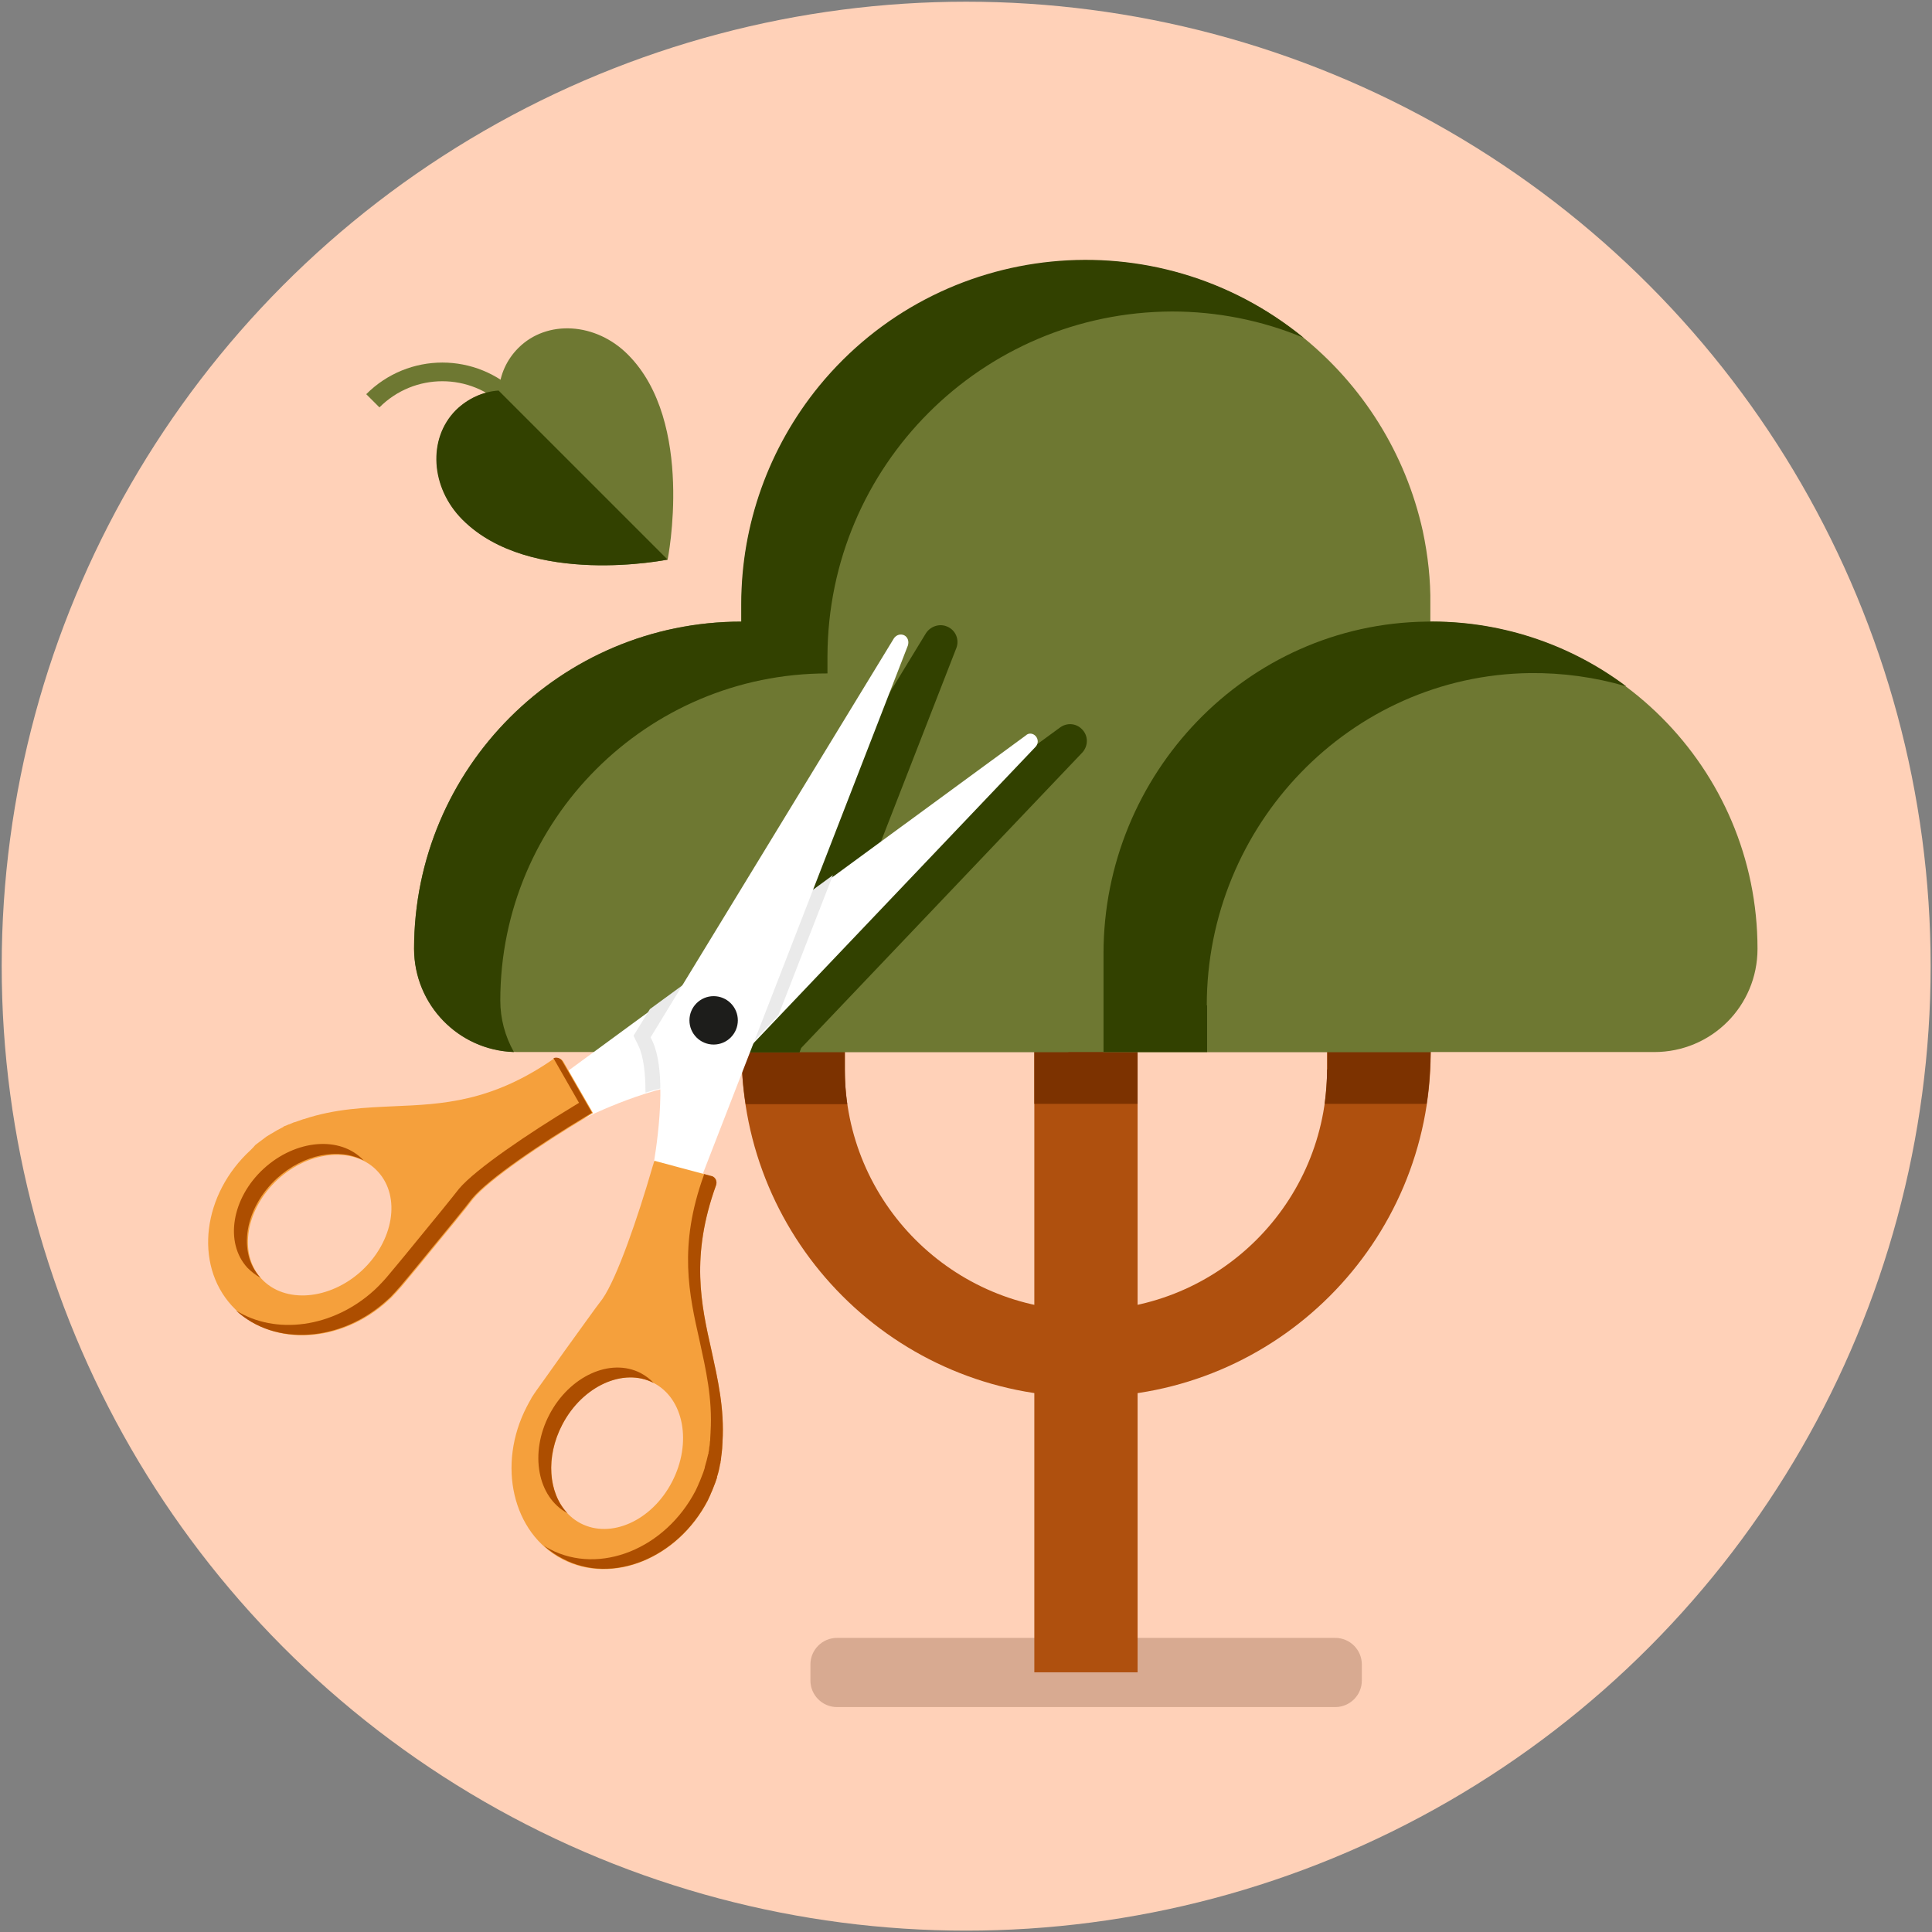 <?xml version="1.0" encoding="utf-8"?>
<!-- Generator: Adobe Illustrator 24.3.0, SVG Export Plug-In . SVG Version: 6.00 Build 0)  -->
<svg version="1.1" id="Layer_1" xmlns="http://www.w3.org/2000/svg" xmlns:xlink="http://www.w3.org/1999/xlink" x="0px" y="0px"
	 viewBox="0 0 566.9 566.9" style="enable-background:new 0 0 566.9 566.9;" xml:space="preserve">
<rect x="0" y="0" width="566.9" height="566.9" fill="#808080" stroke="none"/>
<style type="text/css">
	.st0{fill:#FFD1B8;}
	.st1{fill:#D8AA91;}
	.st2{fill:none;stroke:#6E7832;stroke-width:5.48;stroke-miterlimit:10;}
	.st3{fill:#6E7832;}
	.st4{fill:#324100;}
	.st5{fill:#AF500E;}
	.st6{fill:#7C3200;}
	.st7{fill:#FFFFFF;}
	.st8{fill:#F5A03C;}
	.st9{fill:none;}
	.st10{fill:#EAEAEA;}
	.st11{fill:#AD4E00;}
	.st12{fill:#1D1D1B;}
</style>
<g id="Ilustracja">
	<circle class="st0" cx="283.5" cy="283.5" r="283"/>
	<path class="st1" d="M245.6,480.6h146.2c4.3,0,7.8,3.5,7.8,7.8v4.7c0,4.3-3.5,7.8-7.8,7.8H245.6c-4.3,0-7.8-3.5-7.8-7.8v-4.7
		C237.8,484.1,241.3,480.6,245.6,480.6z"/>
	<path class="st2" d="M109.4,117.6c11.3-11.3,29.5-11.3,40.8,0c0,0,0,0,0,0"/>
	<path class="st3" d="M195.9,164.2c0,0-40.3,8.2-60.1-11.7c-9.4-9.4-10.3-23.9-1.9-32.2c3.4-3.3,7.8-5.3,12.5-5.7
		c0.3-4.7,2.3-9.1,5.7-12.5c8.4-8.4,22.8-7.5,32.2,2C204,123.9,195.9,164.2,195.9,164.2z"/>
	<path class="st4" d="M195.9,164.2L195.9,164.2l-49.6-49.6l0,0c-4.7,0.3-9.1,2.4-12.5,5.7c-8.4,8.4-7.5,22.8,1.9,32.2
		C155.6,172.4,195.9,164.2,195.9,164.2z"/>
	<rect x="303.5" y="303.7" class="st5" width="30.3" height="187"/>
	<path class="st5" d="M389.4,273.4v40.4c0,39.1-31.7,70.7-70.8,70.7c-39,0-70.7-31.7-70.7-70.7v-40.4h-30.3v35.4
		c0,55.8,45.2,101.1,101.1,101.1c55.8,0,101.1-45.2,101.1-101.1c0,0,0,0,0,0v-35.4H389.4z"/>
	<rect x="303.5" y="303.7" class="st6" width="30.3" height="20.2"/>
	<path class="st6" d="M389.4,313.8c0,3.4-0.3,6.8-0.7,10.1h29.9c0.8-5,1.1-10.1,1.2-15.2v-35.4h-30.3V313.8z"/>
	<path class="st6" d="M247.9,313.8v-40.4h-30.3v35.4c0,5.1,0.4,10.1,1.2,15.2h29.8C248.1,320.6,247.9,317.2,247.9,313.8z"/>
	<path class="st3" d="M419.7,177.3v131.4H217.6V177.3c0.1-55.8,45.5-101,101.3-100.9c47.4,0.1,88.4,33.2,98.6,79.5
		C419,163,419.8,170.2,419.7,177.3z"/>
	<path class="st3" d="M121.5,278.4c0-53,43-96,96-96c0.4,0,0.8,0,1.3,0c52.8,0.7,94.7,44.7,94.7,97.4v28.9H151.9
		C135.2,308.7,121.6,295.2,121.5,278.4C121.6,278.4,121.6,278.4,121.5,278.4L121.5,278.4z"/>
	<path class="st4" d="M146.8,293.6c0-53,43-96,96-96c0,0,0,0,0,0v-5.1c0.2-55.8,45.3-100.9,101.1-101.1c13.2,0,26.4,2.6,38.6,7.7
		c-43.1-35.3-106.7-29-142.1,14.1c-14.8,18.1-22.9,40.7-22.9,64.1v5.1c-53,0-96,43-96,96c0,0,0,0,0,0c0,16.4,13,29.8,29.3,30.3
		C148.2,304.1,146.8,298.9,146.8,293.6z"/>
	<path class="st3" d="M515.7,278.4c0-53-43-96-96-96c-0.4,0-0.8,0-1.3,0c-52.8,0.7-94.7,44.7-94.7,97.4v28.9h161.7
		C502.2,308.7,515.7,295.2,515.7,278.4z"/>
	<path class="st4" d="M354.1,295c0-52.8,42-96.8,94.8-97.5c9.6-0.1,19.1,1.2,28.3,3.9c-16.9-12.7-37.6-19.4-58.7-19
		c-52.8,0.7-94.7,44.7-94.7,97.4v28.9h30.4V295z"/>
	<path class="st4" d="M311,213.5l-49.2,36l0.1-0.3l-6,4.4l24.7-63.4c1-2.5-0.2-5.4-2.8-6.4c-2.2-0.9-4.8,0-6.1,2l-62,101.7l-9.2,6.8
		l-0.2,0.4l-19.2,14.1h53.5l0.5-1.3l82.4-86.6l0,0c1.9-2,1.9-5.1-0.1-7C315.7,212.2,313,212,311,213.5L311,213.5z"/>
	<path class="st7" d="M303.9,216L303.9,216c0.8,0.9,0.8,2.2,0,3.1l-94.5,99.3l-1.1-0.2c-11.6-2.2-34.7,8.9-34.9,9l-1.8,0.9
		l-6.8-12.5l136.2-99.8C301.8,215,303.1,215.1,303.9,216z"/>
	<path class="st8" d="M73.6,337.4c-14.2,13-16.7,33.5-5.6,45.7c11.1,12.2,31.8,11.5,46-1.6c0.7-0.6,1.3-1.2,1.8-1.8l0.3-0.3
		c0.5-0.6,1.1-1.2,1.7-1.9c0,0,4.3-5.1,9-10.9c4.3-5.2,9.9-12,12-14.8c4.8-5.8,20.4-16.3,33.4-24.1l1.8-1.1l-8.7-15.1
		c-0.6-1-1.8-1.3-2.8-0.8c-0.1,0-0.1,0.1-0.2,0.1l0,0c-18.2,12.6-32.6,13.2-46.6,13.8c-8.5,0.4-17.3,0.7-26.6,3.8H89l-1.7,0.6
		l-0.9,0.3h-0.1l-1.4,0.6h-0.1l-1.2,0.5l-0.3,0.1l-0.2,0.2c-1.2,0.6-2.3,1.2-3.4,1.9l-0.2,0.1l-0.8,0.5l-0.5,0.3l-2,1.5l-0.8,0.6
		l-0.5,0.4C74.4,336.6,74,337,73.6,337.4z M110.9,343.8c6.8,7.4,4.6,20.4-4.8,29.1c-9.4,8.6-22.6,9.7-29.4,2.3
		c-6.8-7.4-4.6-20.4,4.8-29.1C91,337.4,104.2,336.4,110.9,343.8z"/>
	<path class="st9" d="M198.8,135.9c1.3-3.3-0.3-7.1-3.6-8.4c-3-1.2-6.3,0-7.9,2.7"/>
	<path class="st10" d="M208,318l1.1,0.2l19.3-20.3l16-41.1l-53.7,39.3l-4.8,7.8l1.5,3.1c1.5,3.2,2,8.3,2,13.6
		C195.9,318.6,203,317.1,208,318z"/>
	<path class="st7" d="M265.3,186.4L265.3,186.4c-1.1-0.5-2.3-0.1-3,0.9l-71.4,117.1l0.5,1c5.1,10.7,0.4,35.8,0.4,36.1l-0.4,2
		l13.9,3.3l61.1-157.4C266.8,188.1,266.3,186.9,265.3,186.4z"/>
	<path class="st8" d="M208.4,438.7l0.2-0.5l0.4-0.9l0.9-2.3c0.1-0.2,0.1-0.4,0.2-0.6c0.1-0.2,0.2-0.6,0.3-0.9c0-0.1,0-0.2,0-0.2
		c0.4-1.2,0.7-2.5,0.9-3.8l0.1-0.2V429c0.1-0.4,0.2-0.9,0.2-1.3v-0.1c0.1-0.5,0.1-1,0.2-1.5V426c0-0.3,0.1-0.6,0.1-1l0.1-1.8v-0.1
		c0.6-9.8-1.4-18.4-3.2-26.7c-3.1-13.7-6.2-27.8,1.3-48.6l0,0c0.4-1.1-0.1-2.3-1.2-2.7c0,0-0.1,0-0.1,0l-16.8-4.5l-0.6,2
		c-4.2,14.5-10.3,32.3-14.6,38.5c-2.1,2.7-7.2,9.9-11.2,15.4c-4.3,6.1-8.2,11.5-8.2,11.5c-0.5,0.7-1,1.5-1.4,2.1l-0.2,0.4
		c-0.4,0.7-0.8,1.4-1.2,2.2c-8.9,17.1-4.2,37.2,10.4,44.8c14.6,7.6,33.8-0.1,42.7-17.2C207.9,439.7,208.2,439.2,208.4,438.7z
		 M197.2,434.8c-5.9,11.4-17.9,16.8-26.8,12.2c-8.9-4.6-11.3-17.6-5.4-29c5.9-11.4,17.9-16.8,26.8-12.2
		C200.7,410.4,203.1,423.4,197.2,434.8z"/>
	<path class="st11" d="M191.8,405.8l0.1,0.1c-1.1-1.2-2.4-2.2-3.9-3c-8.9-4.6-20.9,0.9-26.8,12.2s-3.5,24.2,5.3,28.9
		c-5.6-5.9-6.5-16.5-1.5-26C170.9,406.7,183,401.2,191.8,405.8z"/>
	<path class="st11" d="M207.7,440.2c0.2-0.5,0.5-1,0.7-1.5l0.2-0.5l0.4-0.9l0.9-2.3c0.1-0.2,0.1-0.4,0.2-0.6
		c0.1-0.2,0.2-0.6,0.3-0.9c0-0.1,0-0.2,0-0.2c0.4-1.2,0.7-2.5,0.9-3.8l0.1-0.2V429c0.1-0.4,0.2-0.9,0.2-1.3v-0.1
		c0.1-0.5,0.1-1,0.2-1.5V426c0-0.3,0.1-0.6,0.1-1l0.1-1.8v-0.1c0.6-9.8-1.4-18.4-3.2-26.7c-3.1-13.7-6.2-27.8,1.3-48.6
		c0.4-1.1-0.1-2.3-1.2-2.7c0,0-0.1,0-0.1,0l-2.2-0.6c0,0.1-0.1,0.3-0.1,0.4c-7.5,20.8-4.3,34.9-1.2,48.6c1.8,8.3,3.8,16.9,3.2,26.7
		v0.1l-0.1,1.8c0,0.3,0,0.7-0.1,1v0.2c0,0.5-0.1,1-0.2,1.5v0.1c0,0.4-0.1,0.9-0.2,1.3v0.3l-0.1,0.2c-0.3,1.3-0.6,2.5-1,3.8
		c0,0.1,0,0.2,0,0.2c-0.1,0.3-0.2,0.6-0.3,0.9s-0.1,0.4-0.2,0.6l-0.9,2.3c-0.1,0.3-0.3,0.6-0.4,0.9l-0.2,0.5c-0.2,0.5-0.5,1-0.7,1.5
		c-8.9,17.1-28.1,24.8-42.7,17.2c-0.6-0.3-1.2-0.7-1.8-1.1c1.7,1.6,3.6,2.9,5.6,3.9C179.6,465,198.8,457.3,207.7,440.2z"/>
	<path class="st11" d="M76.4,374.9c-6.8-7.4-4.6-20.4,4.8-29.1c7.9-7.2,18.3-9.1,25.5-5.3c-6.8-7.3-19.9-6.2-29.3,2.4
		c-9.4,8.6-11.6,21.7-4.8,29.1C73.8,373.2,75.1,374.2,76.4,374.9L76.4,374.9z"/>
	<path class="st11" d="M165,311.4c-0.5-0.9-1.6-1.3-2.6-0.9l7.5,13.1l-1.8,1.1c-12.9,7.8-28.5,18.3-33.4,24.1
		c-2.1,2.7-7.7,9.6-12,14.8c-4.7,5.8-9,10.9-9,10.9c-0.6,0.7-1.2,1.4-1.7,1.9l-0.3,0.3c-0.5,0.6-1.2,1.2-1.8,1.8
		c-12.2,11.2-29.1,13.3-40.7,6c11.4,10.6,30.9,9.4,44.5-3.1c0.7-0.6,1.3-1.2,1.8-1.8l0.3-0.3c0.5-0.6,1.1-1.2,1.7-1.9
		c0,0,4.3-5.1,9-10.9c4.3-5.2,9.9-12,12-14.8c4.8-5.8,20.4-16.3,33.4-24.1l1.8-1.1L165,311.4z"/>
	<circle class="st12" cx="209.4" cy="299.4" r="7.1"/>
</g>
</svg>
